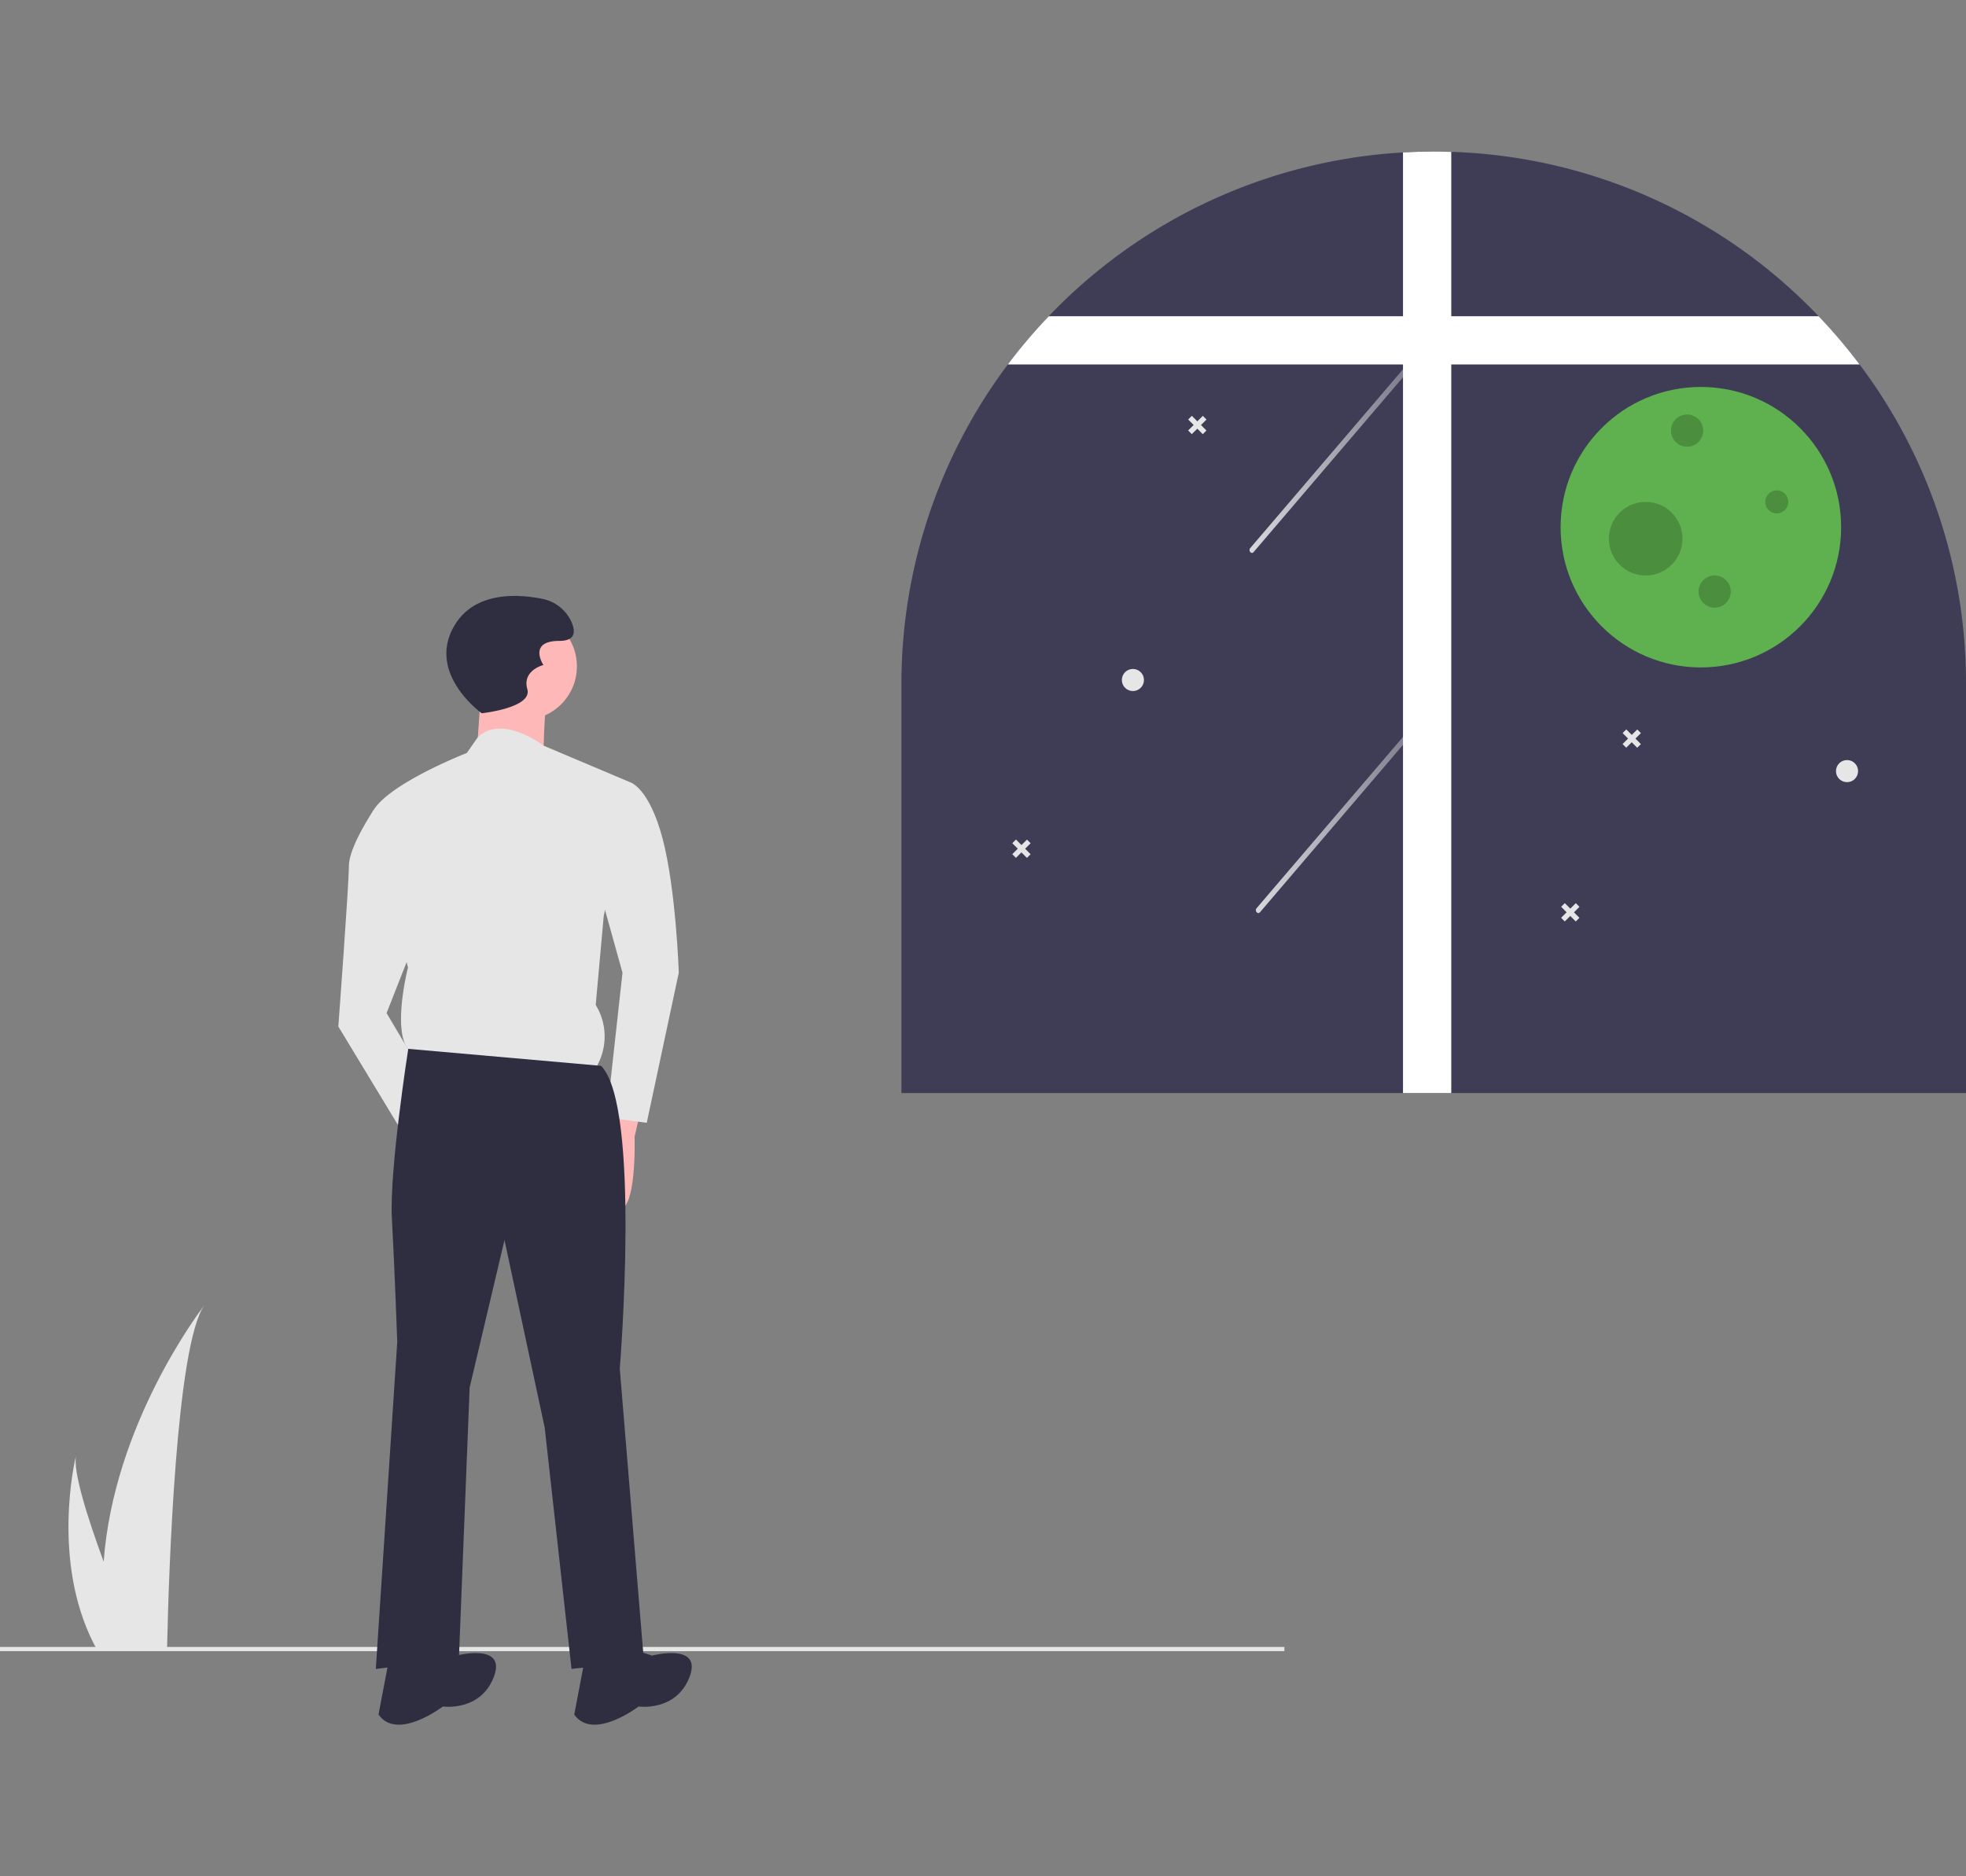 <svg xmlns="http://www.w3.org/2000/svg" xmlns:xlink="http://www.w3.org/1999/xlink" width="220" height="210" viewBox="0 0 220 210">
  <rect x="0" y="0" width="220" height="210" fill="#808080" stroke="none"/>
  <defs>
    <clipPath id="clip-path">
      <rect id="矩形_11149" data-name="矩形 11149" width="220" height="210" transform="translate(78 171)" fill="#fff" stroke="#707070" stroke-width="1"/>
    </clipPath>
    <linearGradient id="linear-gradient" y1="0.5" x2="1" y2="0.5" gradientUnits="objectBoundingBox">
      <stop offset="0" stop-color="#fff"/>
      <stop offset="1" stop-color="#fff" stop-opacity="0.302"/>
    </linearGradient>
  </defs>
  <g id="蒙版组_20" data-name="蒙版组 20" transform="translate(-78 -171)" clip-path="url(#clip-path)">
    <g id="undraw_starry_window_ppm0" transform="translate(78 187.964)">
      <path id="路径_51718" data-name="路径 51718" d="M252.278,78.239v45.809H133.149V78.239a59.562,59.562,0,0,1,56.126-59.468q1.7-.1,3.438-.1c.657,0,1.314.009,1.963.033A59.367,59.367,0,0,1,234.83,36.119c.322.323.638.647.956.975a60,60,0,0,1,4.581,5.4,59.3,59.3,0,0,1,11.911,35.74Z" transform="translate(-32.278 -18.673)" fill="#3f3d56"/>
      <circle id="椭圆_910" data-name="椭圆 910" cx="15.696" cy="15.696" r="15.696" transform="translate(174.635 26.345)" fill="#5eb14e"/>
      <circle id="椭圆_911" data-name="椭圆 911" cx="1.801" cy="1.801" r="1.801" transform="translate(186.986 29.433)" opacity="0.2"/>
      <circle id="椭圆_912" data-name="椭圆 912" cx="1.801" cy="1.801" r="1.801" transform="translate(190.074 47.445)" opacity="0.2"/>
      <circle id="椭圆_913" data-name="椭圆 913" cx="1.287" cy="1.287" r="1.287" transform="translate(197.536 37.924)" opacity="0.2"/>
      <circle id="椭圆_914" data-name="椭圆 914" cx="4.117" cy="4.117" r="4.117" transform="translate(180.039 39.211)" opacity="0.2"/>
      <path id="路径_51719" data-name="路径 51719" d="M173.268,103.817l7.818-9.153,7.818-9.153,4.414-5.167c.244-.286-.133-.732-.377-.446l-7.819,9.153L177.3,98.2l-4.414,5.167c-.244.286.133.732.377.446Z" transform="translate(-32.278 -18.673)" opacity="0.8" fill="url(#linear-gradient)"/>
      <path id="路径_51720" data-name="路径 51720" d="M172.556,63.505l7.818-9.153,7.818-9.153,4.414-5.167c.244-.286-.133-.732-.377-.446l-7.819,9.153-7.818,9.153-4.414,5.167c-.244.286.133.732.377.446Z" transform="translate(-32.278 -18.673)" opacity="0.8" fill="url(#linear-gradient)"/>
      <path id="路径_51721" data-name="路径 51721" d="M194.678,18.707V124.047h-5.4V18.771q1.706-.1,3.439-.1C193.371,18.673,194.027,18.683,194.678,18.707Z" transform="translate(-32.278 -18.673)" fill="#fff"/>
      <path id="路径_51722" data-name="路径 51722" d="M240.367,42.5H145.058a59.742,59.742,0,0,1,4.581-5.4h86.146A59.741,59.741,0,0,1,240.367,42.5Z" transform="translate(-32.278 -18.673)" fill="#fff"/>
      <circle id="椭圆_915" data-name="椭圆 915" cx="1.237" cy="1.237" r="1.237" transform="translate(205.45 68.104)" fill="#e6e6e6"/>
      <circle id="椭圆_916" data-name="椭圆 916" cx="1.237" cy="1.237" r="1.237" transform="translate(125.538 57.907)" fill="#e6e6e6"/>
      <path id="路径_51723" data-name="路径 51723" d="M183.214,64.676l-.617.613-.613-.617-.411.409.613.617-.617.613.409.411.617-.613.613.617.412-.409-.613-.617.617-.613Z" fill="#e6e6e6"/>
      <path id="路径_51724" data-name="路径 51724" d="M114.921,77.007l-.617.613L113.69,77l-.411.409.613.617-.617.613.409.411.617-.613.613.617.412-.409-.613-.617.617-.613Z" fill="#e6e6e6"/>
      <path id="路径_51725" data-name="路径 51725" d="M176.337,84.121l-.617.613-.613-.617-.411.409.613.617-.617.613.409.411.617-.613.613.617.412-.409-.613-.617.617-.613Z" fill="#e6e6e6"/>
      <path id="路径_51726" data-name="路径 51726" d="M134.6,29.581l-.617.613-.613-.617-.411.409.613.617-.617.613.409.411.617-.613.613.617.412-.409-.613-.617.617-.613Z" fill="#e6e6e6"/>
      <rect id="矩形_11150" data-name="矩形 11150" width="143.724" height="0.474" transform="translate(0 167.367)" fill="#e6e6e6"/>
      <path id="路径_51727" data-name="路径 51727" d="M55.143,147.806c-3.142,4.441-3.972,29.72-4.157,37.822,0,.183-.009.356-.012.519H43.021c-.1-.173-.187-.344-.273-.519-4.714-9.3-2.1-20.462-1.961-21.026-.358,1.774,1.262,6.915,3.092,11.894C45,161.185,54.546,148.579,55.143,147.806Z" transform="translate(-32.278 -18.673)" fill="#e6e6e6"/>
      <path id="路径_51728" data-name="路径 51728" d="M104.187,125.047l-.9,3.9s.3,9-2.1,8.1-1.8-8.7-1.8-8.7l2.1-3.9Z" transform="translate(-32.278 -18.673)" fill="#ffb8b8"/>
      <circle id="椭圆_917" data-name="椭圆 917" cx="6.001" cy="6.001" r="6.001" transform="translate(52.555 51.614)" fill="#ffb8b8"/>
      <path id="路径_51729" data-name="路径 51729" d="M86.184,77.939l-.6,8.7,7.5.9s0-7.2.6-8.1S86.184,77.939,86.184,77.939Z" transform="translate(-32.278 -18.673)" fill="#ffb8b8"/>
      <path id="路径_51730" data-name="路径 51730" d="M102.819,89.27,93.1,85.164s-4.645-3.577-7.365-.927l-1.221,1.749s-10.8,4.21-10.8,7.511L77.933,110s-2.392,9.3,1.209,9.9l19.505,1.783a6.75,6.75,0,0,0,.293-7.5l.892-9.9Z" transform="translate(-32.278 -18.673)" fill="#e6e6e6"/>
      <path id="路径_51731" data-name="路径 51731" d="M96.218,89.576l6.6-.306s2.1.6,3.606,6.3,1.813,15,1.813,15l-3.586,16.806-4.5-.6,1.786-16.2-3.01-10.8Z" transform="translate(-32.278 -18.673)" fill="#e6e6e6"/>
      <path id="路径_51732" data-name="路径 51732" d="M77.316,91.393l-3.254,1.016S71.32,96.5,71.321,98.6s-1.184,18-1.184,18l7.813,12.9,2.395-6.3-4.808-8.1,3.892-9.905Z" transform="translate(-32.278 -18.673)" fill="#e6e6e6"/>
      <path id="路径_51733" data-name="路径 51733" d="M99.536,121l-21.573-1.9s-2.131,13.6-1.831,19,.6,13.8.6,13.8l-2.4,36.607,9.3-1.2L84.833,157l3.9-16.5,4.5,21,3,27,8.1-.9-2.7-32.706S104.037,125.5,99.536,121Z" transform="translate(-32.278 -18.673)" fill="#2f2e41"/>
      <path id="路径_51734" data-name="路径 51734" d="M102.537,186.108l2.7.9s5.7-1.5,4.2,2.4-5.7,3.3-5.7,3.3-5.1,3.9-7.2.9l1.2-6.3Z" transform="translate(-32.278 -18.673)" fill="#2f2e41"/>
      <path id="路径_51735" data-name="路径 51735" d="M80.633,186.108l2.7.9s5.7-1.5,4.2,2.4-5.7,3.3-5.7,3.3-5.1,3.9-7.2.9l1.2-6.3Z" transform="translate(-32.278 -18.673)" fill="#2f2e41"/>
      <path id="路径_51736" data-name="路径 51736" d="M86.184,81.539s-6.3-4.5-3-9.9c2.29-3.747,7.035-3.45,9.726-2.917a4.547,4.547,0,0,1,3.326,2.617c.45,1.05.45,2.1-1.35,2.1-3.6,0-1.8,2.7-1.8,2.7s-2.4.6-1.8,2.7S86.184,81.539,86.184,81.539Z" transform="translate(-32.278 -18.673)" fill="#2f2e41"/>
    </g>
  </g>
</svg>
